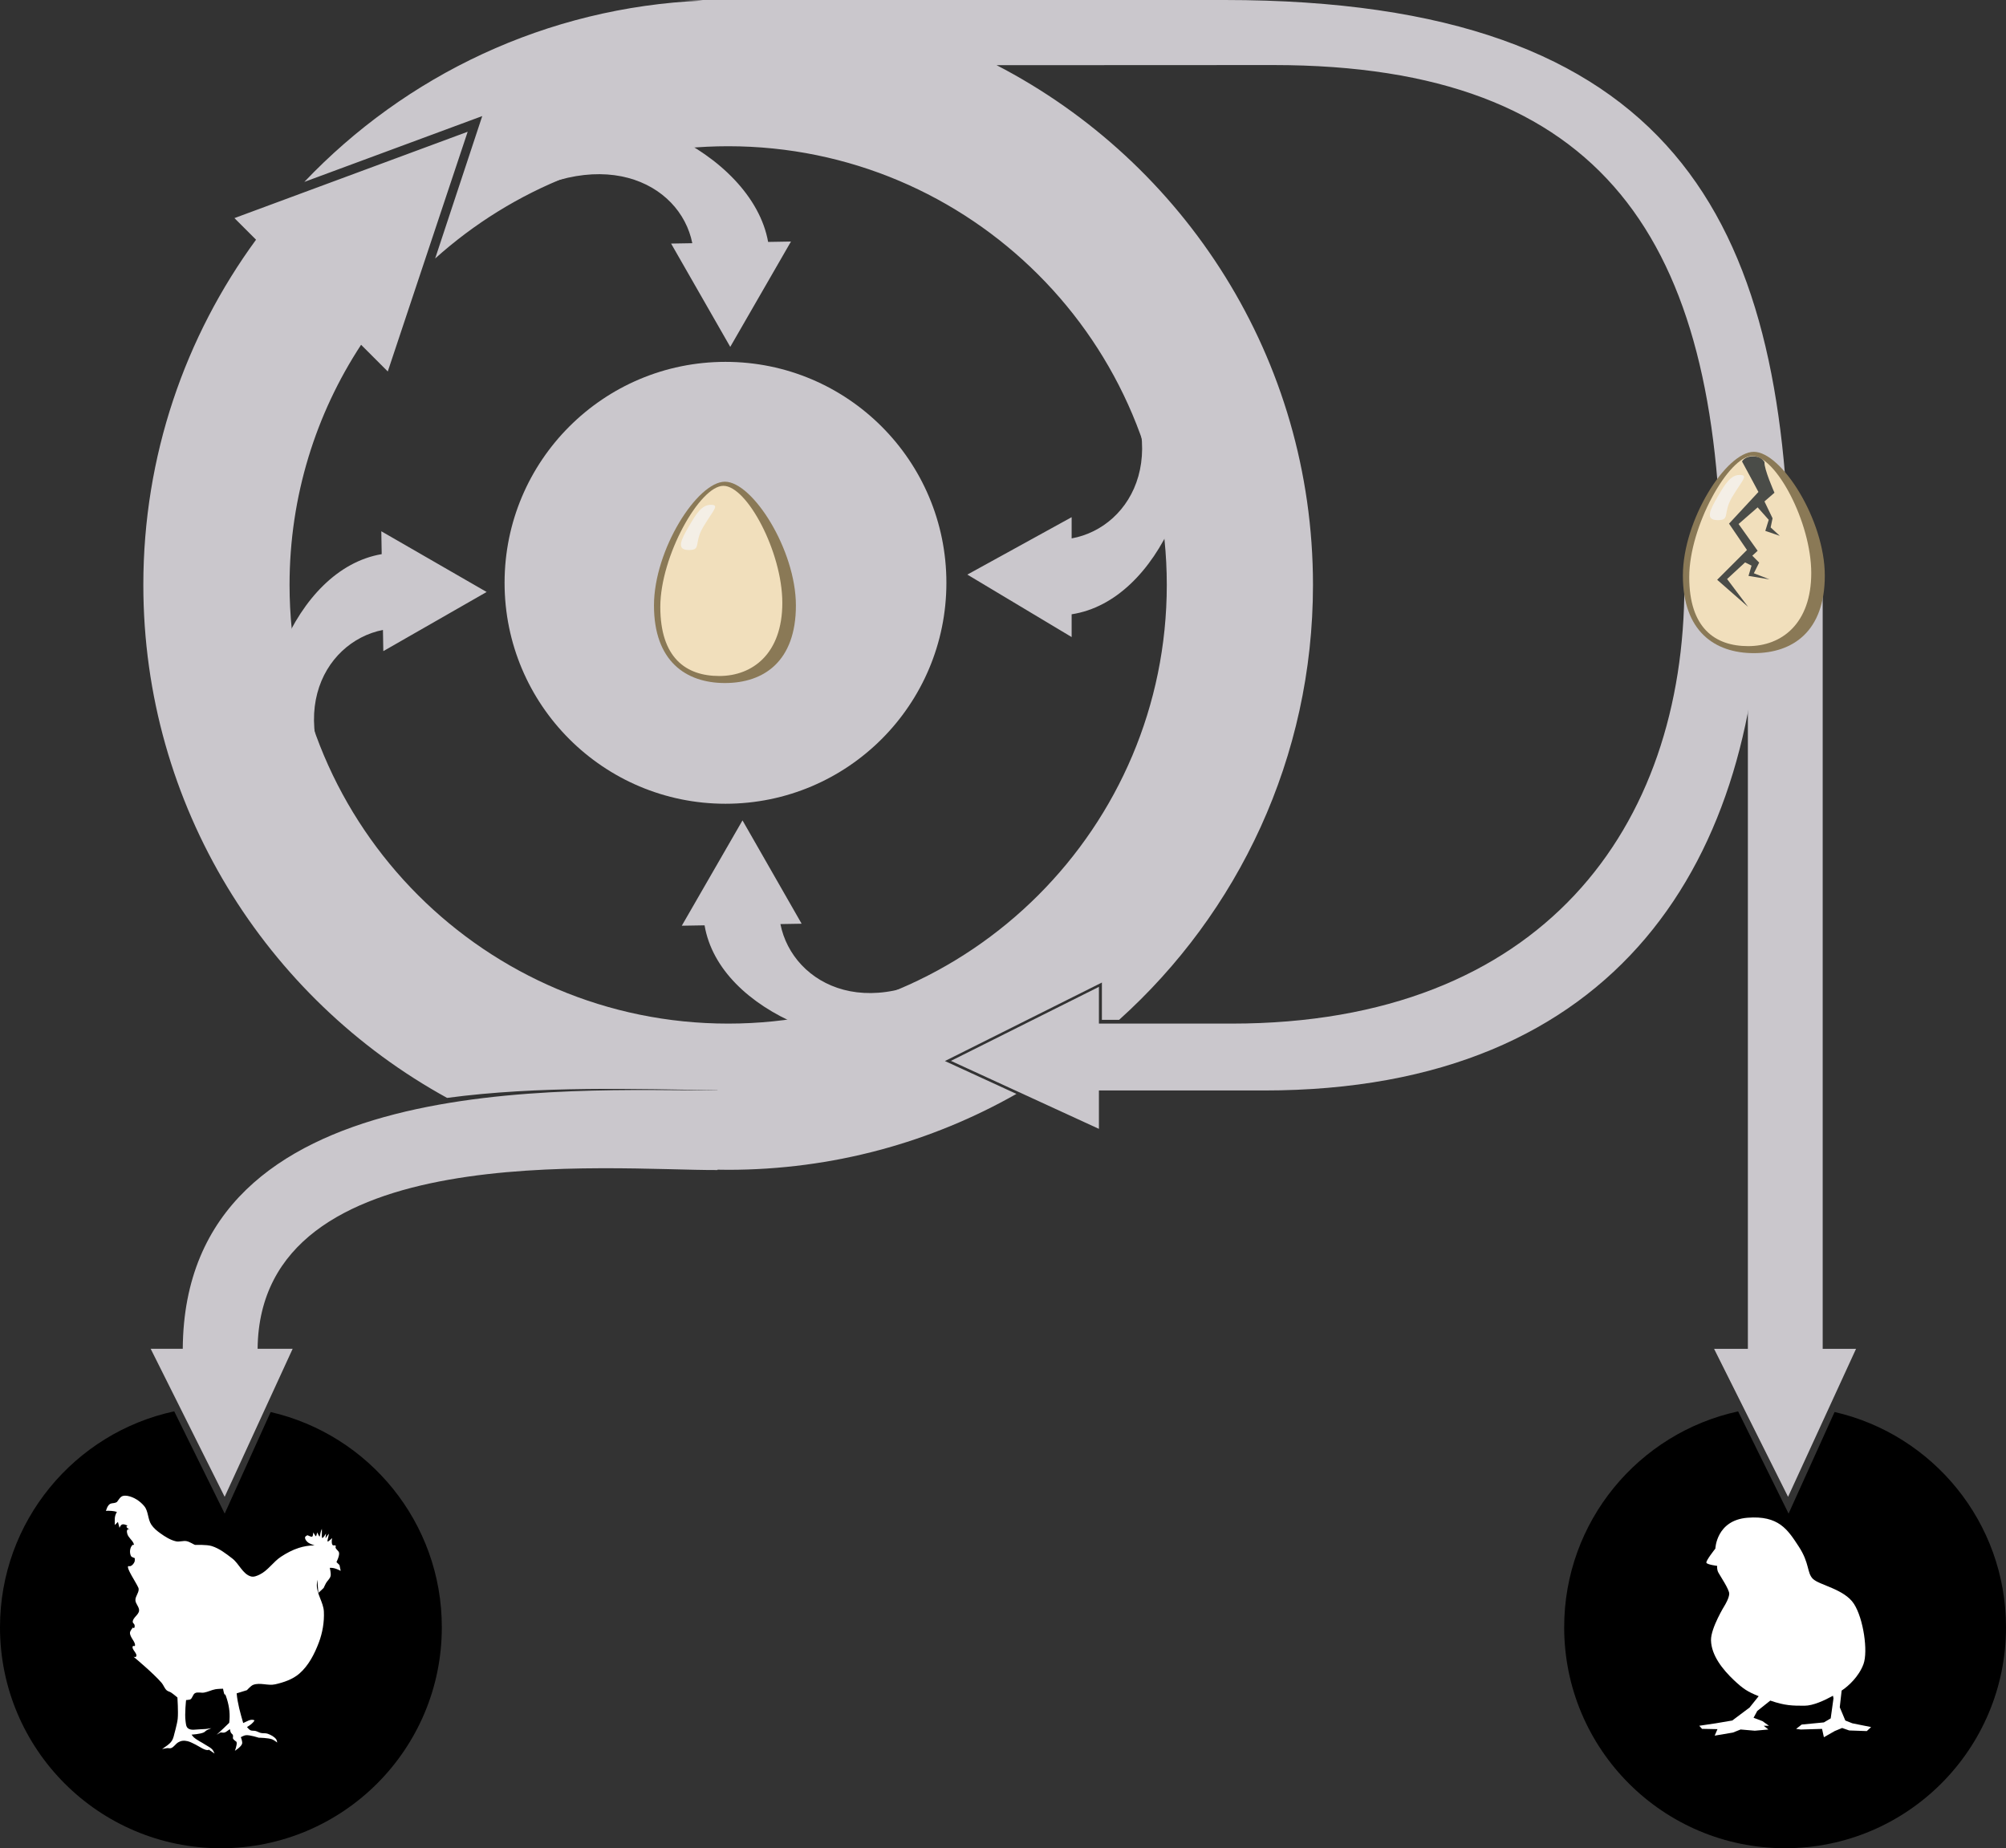 <svg xmlns="http://www.w3.org/2000/svg" xmlns:xlink="http://www.w3.org/1999/xlink" version="1.1" x="0px" y="0px" width="769.76px" height="709.2px" viewBox="0 0 769.76 709.2" enable-background="new 0 0 769.76 709.2" xml:space="preserve"><rect x="0" y="0" width="769.76" height="709.2" fill="#333333" stroke="none"/><style>.problem-circle{fill-rule:	evenodd;clip-rule:	evenodd;fill:	#000000;}.style1{fill:	#FFFFFF;}.main-loop{fill-rule:	evenodd;clip-rule:	evenodd;fill:	#cac7cc;}.style10{fill-rule:	evenodd;clip-rule:	evenodd;fill:	#4A4C48;}.style2{fill-rule:	evenodd;clip-rule:	evenodd;fill:	#FFFFFF;}.style3{fill:	#cac7cc;clip-rule:	evenodd;fill-rule:	evenodd;}.style4{fill-rule:	evenodd;clip-rule:	evenodd;fill:	#8A7956;}.style5{fill-rule:	evenodd;clip-rule:	evenodd;fill:	#F1DFBC;}.style6{fill-rule:	evenodd;clip-rule:	evenodd;fill:	#F4EFE6;}.style7{fill-rule:	evenodd;clip-rule:	evenodd;fill:	#cac7cc;}.female-arrow{fill-rule:	evenodd;clip-rule:	evenodd;fill:	#cac7cc;}.male-arrow{fill-rule:	evenodd;clip-rule:	evenodd;fill:	#cac7cc;}</style><g><path d="M103.86 541.82l-17.64 38.97l-19.37-39.24 C28.64 549.78 0 583.75 0 624.42c0 46.82 37.95 84.78 84.77 84.78s84.77-37.96 84.77-84.78 C169.55 584.16 141.48 550.48 103.86 541.82z" class="problem-circle"/><path d="M130.73 602.75l-0.46-2.22l-1.16-1.14c0 0 1.19-2.33 1-3.54c-0.13-0.8-1.15-1.24-1.35-2.03 c-0.06-0.23 0.19-0.51 0.05-0.7c-0.24-0.33-0.93 0.04-1.19-0.27c-0.58-0.68-0.19-2.68-0.19-2.68c-2.7 2.66-1.6 0.94-1.22-1.68 c-1.44 1.71-1.44 2.73-1.11-0.05c-2.22 3.54-1.44 0.87-1.6-1.81c-1.1 2.38-0.35 4.49-1.76 1.38c-0.59 2.22-0.46 1.61-1.52 0 c-0.23 2.29-0.43 1.77-2.25 1.08c0 0-0.8 0.36-0.89 0.73c-0.15 0.6 0.3 1.26 0.73 1.7c0.77 0.79 1.86 1.12 2.93 1.47 c-0.06 0-0.13 0-0.19 0c-1.99 0.02-4 0.35-5.89 0.96c-2.41 0.77-4.69 1.98-6.81 3.37c-2.98 1.94-4.99 5.29-8.19 6.85 c-1.03 0.5-2.26 1.04-3.37 0.73c-3.18-0.9-4.53-4.87-7.16-6.89c-2.42-1.86-4.92-3.82-7.84-4.75c-2.06-0.65-6.2-0.42-6.47-0.46 c-0.27-0.04-2.02-1.18-3.14-1.42c-1.37-0.29-2.84 0.36-4.21 0.04c-2.17-0.52-4.12-1.77-5.93-3.06c-1.31-0.93-2.59-1.99-3.48-3.33 c-1.4-2.12-1.09-5.16-2.72-7.11c-1.61-1.94-3.98-3.5-6.47-3.94c-0.32-0.05-0.6-0.07-0.86-0.07c-1.77 0-2.05 1.06-3.12 2.4 c-1.66 1.12-2.95-0.63-4.26 3.41c1.45-0.03 2.82-0.01 4.22 0.42c-1.06 1.85-0.8 2.81-0.8 5.04l1.19-1.19l0.61 2.26 c0.75-1.69 1.32-1.58 3.17-0.85c0 0-0.52 0.1-0.48 0.41c0.07 0.53 1.08 1.09 1.36 1.23c-0.19-0.09-0.71-0.32-0.93-0.16 c-0.44 0.33-0.27 1.12-0.13 1.65c0.35 1.37 1.73 2.27 2.35 3.54c0.11 0.23 0.25 0.73 0.25 0.73s-0.47-0.09-0.62 0.05 c-1.03 0.98-1.2 2.94-0.57 4.22c0.25 0.5 1.46 0.73 1.46 0.84s0.08 0.98-0.11 1.41c-0.28 0.65-0.78 1.27-1.41 1.57 c-0.3 0.15-1 0.05-1 0.05c-0.75 0.83 2.86 5.99 3.87 8.25c0.68 1.52-1.21 3.21-1.11 4.87c0.08 1.4 1.53 2.58 1.41 3.98 c-0.14 1.64-2.44 2.65-2.43 4.3c0 0.47 0.63 0.75 0.7 1.22c0.06 0.38 0.1 0.97-0.24 1.14c-0.13 0.07-0.41-0.19-0.41-0.19 s-1.05 1.2-1.11 1.94c-0.14 1.79 2.3 3.67 1.89 5.07c-0.07 0.25-0.64-0.09-0.78 0.13c-0.74 1.19 2.02 2.88 1.22 4.03 c-0.18 0.26-0.95 0.05-0.95 0.05s7.58 6.29 10.77 10.01c0.75 0.88 1.08 2.11 1.95 2.87c0.46 0.4 1.11 0.49 1.62 0.81 c0.89 0.56 2.49 1.94 2.49 1.94s0 0.04 0 0.04c0 0.07 0.36 5.41 0.11 8.08c-0.14 1.41-0.54 2.78-0.86 4.16 c-0.13 0.54-0.29 1.09-0.43 1.63c-0.7 3.16-1.39 3.57-4.71 5.89c0 0 1.27-0.31 1.92-0.38c0.5-0.05 1.04 0.17 1.52 0 c1.11-0.39 1.74-1.64 2.76-2.22c0.48-0.27 1-0.49 1.54-0.57c0.68-0.1 1.39-0.03 2.06 0.13c1.08 0.26 2.06 0.85 3.06 1.32 c1.19 0.56 4.04 2.68 5.11 1.95l2.17 1.48c0 0-0.45-1.1-0.84-1.54c-0.7-0.78-1.7-1.2-2.57-1.78c-1.52-1.01-3.24-1.74-4.6-2.95 c-0.32-0.29-0.81-1-0.81-1s3.31-0.18 4.71-0.86c0.36-0.17 0.61-0.52 0.95-0.73c0.61-0.36 1.95-0.87 1.95-0.87s-1.42 0.23-2.14 0.3 c-0.81 0.07-1.62 0.11-2.43 0.13c-1.49 0.04-3.28 0.52-4.44-0.41c-0.77-0.62-0.78-1.83-0.92-2.81c-0.38-2.64 0.21-8.01 0.21-8.01 s0.2-0.01 0.31-0.01l1.11-0.16c0.07-0.02 0.15-0.04 0.21-0.08c0.86-0.51 0.93-1.93 1.81-2.4c1.02-0.55 2.33-0.02 3.47-0.22 c1.48-0.26 2.84-1 4.32-1.27c0.97-0.18 2.95-0.21 2.95-0.21s0.24 1.38 0.48 2.03c0.06 0.16 0.1 0.18 0.14 0.18c0 0 0.01 0 0.01 0 l0.13-0.02c0.01 0 0.01 0 0.02 0c0.12 0.07 0.31 0.43 0.73 1.82c0.96 3.17 1.24 6.01 0.86 9.07c-1.12 1.12-2.83 2.73-4.81 4.57 l1.52-0.9c1.83 0.35 1.88-0.12 3.54-1.24c0.38 1.45 0.15 1.17 1.13 2.17c0.4 1.31-0.79 1.12 1.39 2.68 c0.28 0.7-0.04 1.51-0.19 2.24c-0.09 0.42-0.41 1.22-0.41 1.22s2.37-1.46 2.76-2.68c0.26-0.82-0.48-2.54-0.48-2.54 s1.21-0.69 1.89-0.76c1.7-0.16 4.9 0.97 5.04 0.97s3.46 0.03 5.06 0.6c0.73 0.26 1.97 1.24 1.97 1.24s-0.12-0.89-0.38-1.24 c-0.78-1.04-2.04-1.69-3.27-2.14c-0.83-0.3-1.77-0.09-2.63-0.3c-0.7-0.17-1.33-0.58-2.03-0.76c-0.64-0.16-1.38 0.01-1.98-0.28 c-0.54-0.26-1.29-1.22-1.29-1.22c1.16-0.74 2.17-1.35 2.89-2.57c-1.42-0.74-3 0.48-4.35 1.03c-1.08-3.74-2.15-7.44-2.51-11.34 c0-0.02-0.01-0.04-0.01-0.05c0 0 3.82-1.19 3.93-1.22s1.44-1.67 2.43-2.05c2.62-0.99 5.66 0.42 8.39-0.19 c3.31-0.74 6.74-1.9 9.31-4.12c3.54-3.07 5.81-7.52 7.47-11.9c1.42-3.76 2.13-7.89 1.94-11.91c-0.17-3.54-2.78-6.74-2.7-10.28 c0.01-0.64 0.1-1.29 0.26-1.92c-0.04 1.37 0.2 2.94 0.33 5.03c0 0 1.98-1.79 2.03-1.89s0.56-1.25 0.89-1.84 c0.53-0.94 1.5-1.66 1.76-2.71c0.25-1.03-0.3-3.17-0.3-3.17C128.17 601.53 129.3 602.07 130.73 602.75z" class="style1"/></g><g><path d="M703.98 541.8l-17.65 38.99l-19.36-39.22 c-38.16 8.27-66.75 42.21-66.75 82.84c0 46.82 37.95 84.78 84.77 84.78c46.82 0 84.77-37.96 84.77-84.78 C769.76 584.13 741.65 550.43 703.98 541.8z" class="problem-circle"/><path d="M710.82 661.26l-2.72-1.07l-2.13-5.09l0.72-6.41 c0.12-0.08 0.24-0.16 0.34-0.23c2.13-1.42 6.28-5.09 8.05-9.95s0-17.41-3.67-23.09s-13.38-7.22-15.75-9.59 c-2.37-2.37-1.18-5.92-5.45-12.44c-4.26-6.51-7.7-11.96-19.66-11.01s-12.32 11.84-12.32 11.84s-3.79 4.74-3.43 5.45 c0.35 0.71 4.14 1.18 4.14 1.18s-0.24 1.3 0.47 2.61s4.14 6.4 4.14 8.05c0 1.66-1.66 4.38-1.66 4.38s-5.43 8.76-5.33 13.5 c0.12 5.8 4.5 11.25 8.76 15.28c3.53 3.33 5.28 4.48 9.53 6.18l-3.49 4.36l-6.63 4.97l-6.28 1.07l-6.4 0.95l1.07 1.18l5.92 0.12 l-1.07 2.49l6.99-1.18l2.96-1.18l5.45 0.47l5.21-0.47l-1.78-1.42h2.01l-2.49-1.78l-3.43-1.3l1.42-2.61l5-3.98 c5.64 1.96 8.53 1.97 13.12 1.97c3.31 0 7.72-2.05 10.93-3.83l0.2 0.99l-1.07 7.7l-2.61 1.54l-8.53 0.83l-2.13 1.66l1.78 0.24 l8.17-0.24l0.71 3.2l4.15-2.37l2.84-1.18l2.72 0.95l6.75 0.24l1.66-1.54L710.82 661.26z" class="style2"/></g><g><g><g><g><ellipse cx="278.39" cy="223.63" rx="84.77" ry="84.78" class="style3"/></g></g><g><path d="M278.18 184.84c-10.6 0-27.23 26.16-27.23 47.49 s12.19 29.76 27.23 29.76c15.04 0 27.23-8.43 27.23-29.76S288.79 184.84 278.18 184.84z" class="style4"/><g><g><path d="M277.58 186.42c-9.06 0-24.2 27.02-24.2 46.47 c0 19.45 9.78 26.5 22.62 26.5c12.84 0 24.2-8.63 24.2-28.08C300.2 211.85 286.64 186.42 277.58 186.42z" class="style5"/></g></g><g><g><path d="M272.77 193.7c-3.48 0-5.57 3.35-8.52 8.42 c-2.96 5.07-4.86 8.93 0.08 8.93s1.77-2.6 5.56-8.93S276.25 193.7 272.77 193.7z" class="style6"/></g></g></g><g><g><path d="M146.47 212.63c-33.7 5.75-53.34 57.6-43.52 96.63 c10.35 41.14 15.44 23.11 15.44 23.11c6.3-4 8.9-15.44 17.77-17.27c-29.39-37.77-12.61-68.75 10.79-73.39l0.14 8.14l39.65-22.7 l-40.42-23.3L146.47 212.63z M280.22 133.1l23.3-40.42l-8.77 0.15c-6.13-34.48-62.27-61.11-96.63-43.52 c-2.99 3.78-6.19 24.38-8.48 31.75c40.21-27.21 71.36-11.04 76.02 12.26l-8.14 0.14L280.22 133.1z M390.12 383.15 c-4-6.3-15.44-8.9-17.27-17.77c-37.77 29.39-68.75 12.61-73.38-10.8l8.14-0.14l-22.69-39.65l-23.3 40.42l8.74-0.15 c5.74 33.71 57.62 53.34 96.65 43.52C408.14 388.24 390.12 383.15 390.12 383.15z M456.34 139.79 c-9.66-41.31-15.05-23.37-15.05-23.37c-6.36 3.89-9.16 15.29-18.05 16.97c28.76 38.26 11.46 68.96-12.02 73.2v-8.14 l-40.02 22.03l40.02 23.97v-8.74C445.02 230.54 465.51 178.99 456.34 139.79z" class="style7"/></g></g></g><path d="M646.24 218.68c0.07 1.91 0.11 3.83 0.11 5.76 c0 92.96-54.5 168.33-173.75 168.33h-50.91v-14.1l-56.79 28.4l56.79 26.09v-14.73h63.34c136.62 0 190.17-89.22 190.88-199.74 H646.24z" class="female-arrow"/><polygon points="699.42,517.56 699.42,218.58 670.71,218.58 670.71,517.56 657.74,517.56 686.13,574.35 712.22,517.56" class="male-arrow"/><path d="M469.91 0H260.09c3.37 0 6.58 0.08 9.64 0.22 C209.6 2.78 155.59 28.99 116.78 69.8l68.27-25.26l-18.07 54.65c29.81-26.78 69.22-43.08 112.44-43.08 c92.96 0 168.31 75.36 168.31 168.33s-75.35 168.33-168.31 168.33c-92.96 0-168.31-75.36-168.31-168.33 c0-34.02 10.1-65.67 27.45-92.14l10.24 10.24l30.66-91.99L89.96 83.69l8.29 8.29c-27.18 37.13-43.25 82.91-43.25 132.45 c0 84.85 47.09 158.7 116.56 196.85c35.18-4.72 73.28-3.4 103.75-2.94v0.07c-57.21 0.05-204.49-8.79-205.18 99.14H57.82 l28.39 56.79l26.09-56.79H98.85c0.84-81.7 135.71-68.4 176.47-68.59v-0.14c1.37 0.02 2.73 0.05 4.1 0.05 c40.23 0 77.97-10.59 110.62-29.13l-27.45-12.61l60.24-30.12v14.32h6.6c45.67-41.08 74.4-100.62 74.4-166.89 c0-86.81-49.29-162.1-121.4-199.43l106.15-0.05c127.26 0 170.7 67.54 171.96 193.72h26.18C684.48 84.58 642.94 0 469.91 0z" class="main-loop"/><g><g><g><path d="M673 173.37c-10.61 0-27.23 26.16-27.23 47.49 c0 21.33 12.19 29.76 27.23 29.76c15.04 0 27.23-8.43 27.23-29.76C700.23 199.53 683.61 173.37 673 173.37z" class="style4"/></g></g><g><g><path d="M672.41 174.96c-9.06 0-24.2 27.02-24.2 46.47 c0 19.45 9.78 26.5 22.62 26.5s24.2-8.63 24.2-28.08C695.02 200.39 681.46 174.96 672.41 174.96z" class="style5"/></g></g><g><g><path d="M667.59 182.24c-3.48 0-5.56 3.36-8.52 8.42 c-2.96 5.07-4.86 8.93 0.08 8.93s1.77-2.6 5.56-8.93C668.52 184.33 671.08 182.24 667.59 182.24z" class="style6"/></g></g><g><g><path d="M667.14 201.07l13.77-12.01c0 0-4.1-9.23-3.81-11.72 c-1.61-2.93-7.03-2.93-8.64-0.29c1.46 2.64 6.3 11.72 6.3 11.72l-11.28 12.16l6.88 10.11l-11.43 11.43l11.87 10.4l-8.06-10.69 l11.72-10.84L667.14 201.07z" class="style10"/></g></g><g><g><polygon points="682.96,205.61 679.45,202.39 680.18,198.87 676.66,191.55 673.88,194.04 678.71,199.46 677.4,203.71" class="style10"/></g></g><g><g><polygon points="679.01,222.31 673,219.97 675.05,215.87 671.68,212.5 668.61,215.28 672.12,217.04 670.95,220.99" class="style10"/></g></g></g></g></svg>